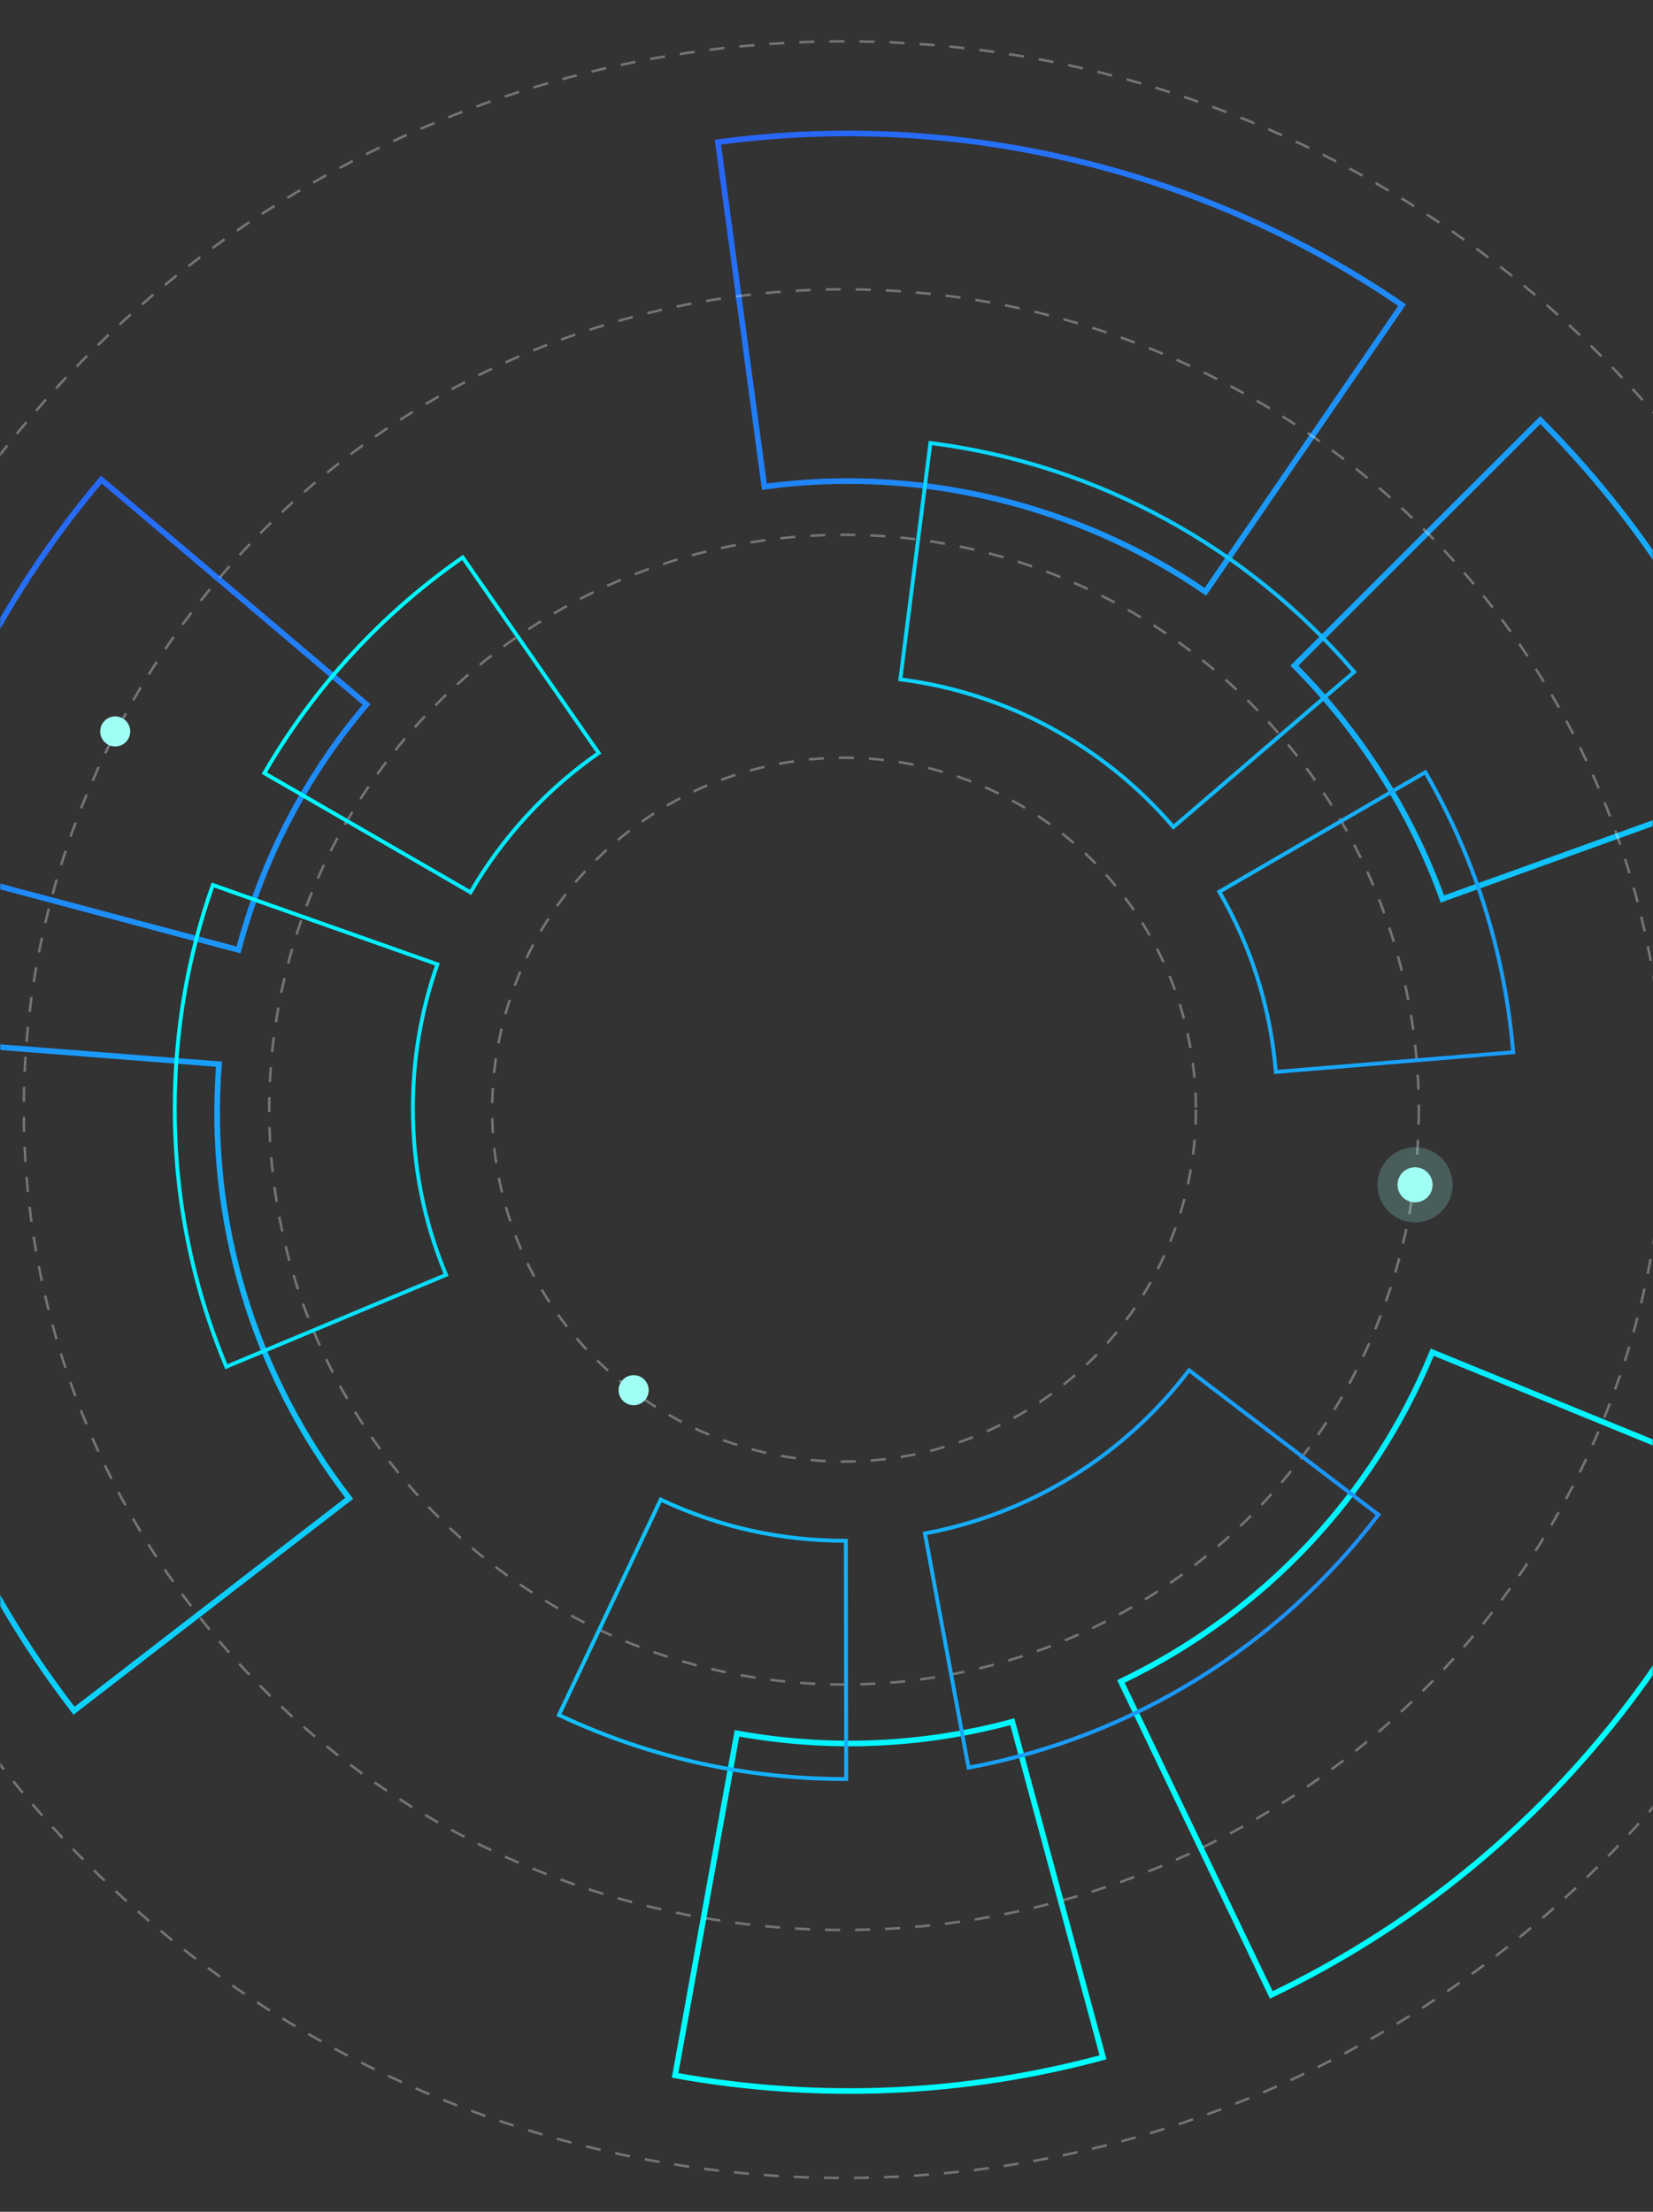 <svg width="660" height="883" viewBox="0 0 660 883" fill="none" xmlns="http://www.w3.org/2000/svg">
<rect x="0" y="0" width="660" height="883" fill="#333333" stroke="none"/>
<mask id="mask0_341_455" style="mask-type:alpha" maskUnits="userSpaceOnUse" x="0" y="0" width="660" height="883">
<rect width="660" height="883" rx="30" fill="#2866F7"/>
</mask>
<g mask="url(#mask0_341_455)">
<circle cx="337" cy="443" r="229.5" stroke="white" stroke-opacity="0.32" stroke-dasharray="6 6"/>
<circle cx="337" cy="443" r="140.5" stroke="white" stroke-opacity="0.32" stroke-dasharray="6 6"/>
<path d="M-39.836 342.604C-32.247 314.281 -21.521 286.868 -7.96 261.123C5.252 236.046 21.254 212.364 39.599 190.736L40.328 189.878L41.187 190.606L147.937 281.101L147.208 281.96C123.213 310.246 106.133 342.936 96.438 379.118L96.036 380.617L-40.291 344.312L-39.833 342.604L-39.836 342.604ZM40.589 193.05C22.655 214.321 6.993 237.569 -5.966 262.17C-19.376 287.623 -29.995 314.721 -37.533 342.714L94.445 377.862C104.158 341.986 121.084 309.532 144.767 281.36L40.593 193.048L40.589 193.05ZM-52.004 412.866L88.648 423.813L88.562 424.936C83.76 486.758 102.146 548.033 140.337 597.476L141.023 598.367L29.367 684.547L28.68 683.656C-0.569 645.789 -22.45 603.404 -36.359 557.68C-50.576 510.944 -55.869 462.6 -52.092 413.988L-52.007 412.866L-52.004 412.866ZM86.234 425.882L-49.93 415.284C-53.517 463.236 -48.228 510.917 -34.203 557.024C-20.483 602.126 1.038 643.96 29.775 681.385L137.87 597.955C100.037 548.525 81.723 487.504 86.235 425.879L86.234 425.882ZM285.385 55.794L286.5 55.643C337.949 48.717 389.645 52.068 440.146 65.6C483.358 77.179 523.836 95.781 560.449 120.89L561.376 121.525L481.587 237.82L480.66 237.185C457.275 221.149 431.362 209.251 403.642 201.823C371.27 193.149 338.197 190.992 305.347 195.415L304.232 195.565L285.382 55.796L285.385 55.794ZM558.248 122.11C522.089 97.467 482.163 79.19 439.563 67.775C389.714 54.419 338.703 51.038 287.916 57.727L306.164 193.038C338.946 188.775 371.932 190.998 404.227 199.651C431.827 207.046 457.651 218.835 481.006 234.697L558.247 122.113L558.248 122.11ZM293.347 690.679L294.454 690.878C331.145 697.519 367.968 695.966 403.899 686.268L404.986 685.975L441.785 822.13L440.698 822.423C413.217 829.84 384.893 834.249 356.51 835.526C327.426 836.832 298.101 834.858 269.347 829.654L268.239 829.455L268.439 828.348L293.344 690.678L293.347 690.679ZM403.399 688.732C367.849 698.162 331.447 699.696 295.16 693.29L270.855 827.638C299.091 832.663 327.869 834.559 356.41 833.279C384.253 832.026 412.043 827.743 439.024 820.543L403.399 688.732ZM515.208 265.768L614.999 166.094L615.794 166.891C636.121 187.229 654.255 209.881 669.689 234.213C685.081 258.482 697.823 284.478 707.561 311.483L707.942 312.541L706.883 312.922L575.227 360.348L574.846 359.289C562.35 324.64 542.002 292.576 516.004 266.562L515.208 265.768ZM614.996 169.279L518.391 265.77C543.978 291.605 564.07 323.268 576.58 357.468L705.06 311.185C695.427 284.715 682.892 259.23 667.788 235.417C652.644 211.541 634.886 189.293 614.997 169.276L614.996 169.279ZM446.052 670.736L447.068 670.249C503.375 643.269 547.32 596.799 570.804 539.398L571.228 538.358L701.807 591.766L701.382 592.807C682.851 638.095 656.329 679.002 622.545 714.392C589.649 748.854 551.129 776.791 508.063 797.426L507.048 797.913L506.56 796.898L446.05 670.733L446.052 670.736ZM572.46 541.291C548.803 598.385 505.039 644.663 449.056 671.79L508.107 794.912C550.52 774.443 588.468 746.834 620.921 712.84C654.251 677.924 680.474 637.61 698.876 592.994L572.463 541.289L572.46 541.291Z" fill="url(#paint0_linear_341_455)"/>
<path d="M337.434 711C317.345 711 297.301 708.762 277.858 704.354C258.919 700.057 240.409 693.666 222.843 685.36L222.145 685.031L222.475 684.333L263.435 597.639L264.132 597.969C287.107 608.832 311.77 614.339 337.434 614.339H338.498L338.645 710.998H337.434V711ZM224.198 684.295C241.455 692.392 259.619 698.634 278.197 702.848C297.42 707.209 317.237 709.432 337.099 709.456L336.956 615.881C311.491 615.815 287.012 610.368 264.168 599.691L224.196 684.293L224.198 684.295ZM386.092 706.593L368.394 611.569L369.153 611.427C410.918 603.642 448.21 580.608 474.158 546.566L474.626 545.954L551.459 604.566L550.991 605.178C531.118 631.25 506.948 653.247 479.155 670.56C450.746 688.256 419.691 700.332 386.85 706.453L386.092 706.595V706.593ZM370.191 612.799L387.324 704.792C419.694 698.663 450.312 686.707 478.338 669.25C505.753 652.172 529.622 630.511 549.295 604.856L474.912 548.114C448.909 581.917 411.773 604.858 370.19 612.799H370.191ZM89.954 546.629L89.656 545.918C75.949 513.097 69 478.291 69 442.47C69 411.819 74.133 381.733 84.257 353.05L84.513 352.323L175.626 384.505L175.37 385.231C168.904 403.551 165.625 422.81 165.625 442.472C165.625 465.434 170.063 487.704 178.814 508.66L179.112 509.371L89.956 546.631L89.954 546.629ZM85.456 354.29C75.559 382.59 70.543 412.253 70.543 442.47C70.543 477.828 77.352 512.187 90.784 544.611L177.097 508.54C168.463 487.602 164.084 465.377 164.084 442.47C164.084 422.893 167.306 403.712 173.662 385.444L85.457 354.29H85.456ZM508.707 428.777L508.642 428.009C506.531 402.55 498.973 378.456 486.184 356.397L485.797 355.729L569.378 307.232L569.765 307.899C579.546 324.77 587.487 342.734 593.365 361.291C599.387 380.307 603.281 400.064 604.935 420.017L605 420.785L604.232 420.849L508.707 428.779V428.777ZM487.903 356.29C500.448 378.145 507.918 401.964 510.113 427.114L603.334 419.376C601.652 399.798 597.804 380.417 591.896 361.755C586.13 343.551 578.367 325.92 568.817 309.34L487.903 356.29ZM188.16 357.299L104.5 308.933L104.887 308.265C114.742 291.206 126.517 275.189 139.883 260.659C153.215 246.17 168.159 233.127 184.304 221.894L184.937 221.454L185.377 222.087L240.11 300.807L239.477 301.247C218.762 315.661 201.15 334.813 188.544 356.632L188.16 357.299ZM106.608 308.37L187.597 355.192C200.157 333.677 217.549 314.766 237.964 300.422L184.55 223.602C168.741 234.671 154.098 247.486 141.017 261.704C127.901 275.96 116.327 291.658 106.606 308.37H106.608ZM468.43 331.254L467.927 330.668C440.087 298.188 401.54 277.346 359.389 271.984L358.625 271.887L370.815 176L371.579 176.097C404.837 180.329 436.612 190.628 466.024 206.71C494.664 222.37 519.984 242.908 541.277 267.749L541.779 268.335L541.193 268.838L468.428 331.256L468.43 331.254ZM360.348 270.552C402.327 276.084 440.714 296.84 468.595 329.079L539.605 268.167C518.537 243.727 493.536 223.509 465.285 208.06C436.267 192.194 404.937 181.988 372.148 177.722L360.346 270.55L360.348 270.552Z" fill="url(#paint1_linear_341_455)"/>
<circle cx="337" cy="443" r="327.5" stroke="white" stroke-opacity="0.32" stroke-dasharray="6 6"/>
<circle cx="337" cy="443" r="426.5" stroke="white" stroke-opacity="0.32" stroke-dasharray="6 6"/>
<circle cx="253" cy="555" r="6" fill="#9FFFF5"/>
<circle cx="46" cy="292" r="6" fill="#9FFFF5"/>
<circle cx="565" cy="473" r="15" fill="#9FFFF5" fill-opacity="0.21"/>
<circle cx="565" cy="473" r="7" fill="#9FFFF5"/>
</g>
<defs>
<linearGradient id="paint0_linear_341_455" x1="560.501" y1="645.999" x2="295.876" y2="63.556" gradientUnits="userSpaceOnUse">
<stop stop-color="#00FFFF"/>
<stop offset="1" stop-color="#2866F7"/>
</linearGradient>
<linearGradient id="paint1_linear_341_455" x1="87.093" y1="323.606" x2="734.558" y2="703.51" gradientUnits="userSpaceOnUse">
<stop stop-color="#00FFFF"/>
<stop offset="1" stop-color="#2866F7"/>
</linearGradient>
</defs>
</svg>
